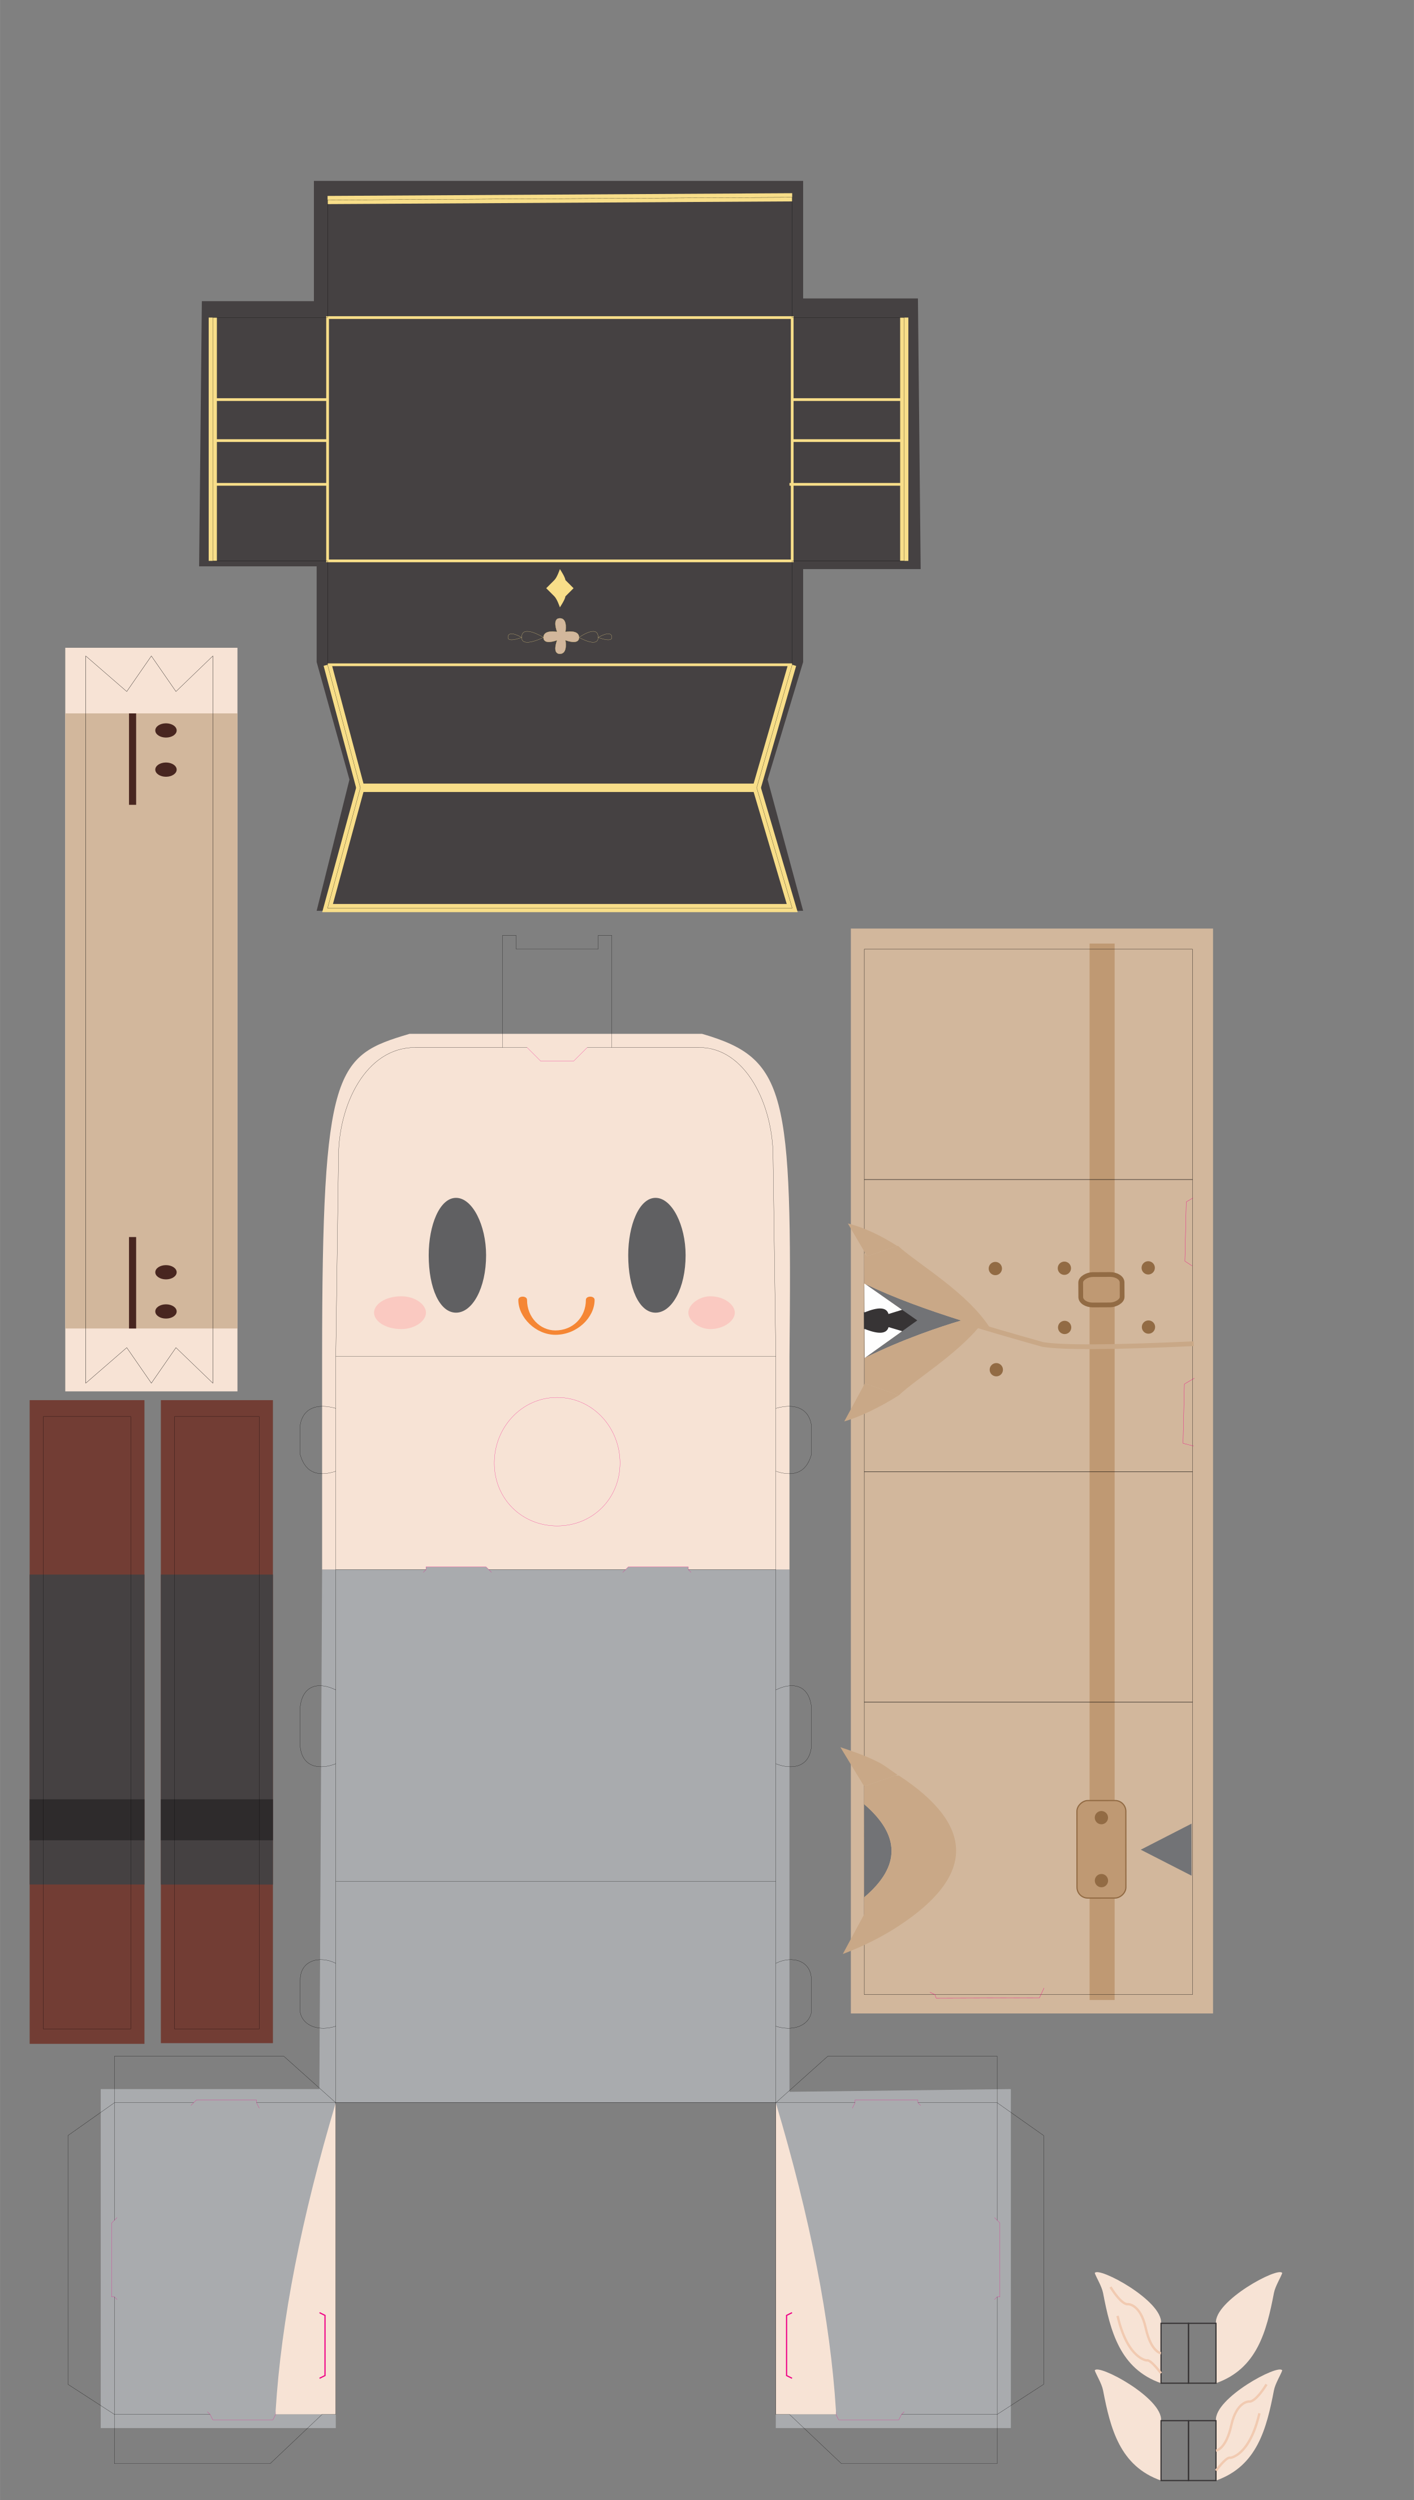 <?xml version="1.0" encoding="UTF-8" standalone="no"?>
<!-- Creator: CorelDRAW 2019 (64-Bit) -->

<svg
   xml:space="preserve"
   width="8.268in"
   height="14.616in"
   version="1.1"
   style="shape-rendering:geometricPrecision; text-rendering:geometricPrecision; image-rendering:optimizeQuality; fill-rule:evenodd; clip-rule:evenodd"
   viewBox="0 0 8262.11 14606.22"
   id="svg68"
   sodipodi:docname="messenger_elf.svg"
   inkscape:version="1.3 (0e150ed6c4, 2023-07-21)"
   inkscape:export-filename="messenger_elf.png"
   inkscape:export-xdpi="150"
   inkscape:export-ydpi="150"
   xmlns:inkscape="http://www.inkscape.org/namespaces/inkscape"
   xmlns:sodipodi="http://sodipodi.sourceforge.net/DTD/sodipodi-0.dtd"
   xmlns="http://www.w3.org/2000/svg"
   xmlns:svg="http://www.w3.org/2000/svg"><rect x="0" y="0" width="8262.11" height="14606.22" fill="#808080" stroke="none"/><sodipodi:namedview
   id="namedview68"
   pagecolor="#ffffff"
   bordercolor="#666666"
   borderopacity="1.0"
   inkscape:showpageshadow="2"
   inkscape:pageopacity="0.0"
   inkscape:pagecheckerboard="0"
   inkscape:deskcolor="#d1d1d1"
   inkscape:document-units="in"
   inkscape:export-bgcolor="#ffffffff"
   inkscape:zoom="0.70710678"
   inkscape:cx="504.16713"
   inkscape:cy="805.39462"
   inkscape:window-width="1904"
   inkscape:window-height="1006"
   inkscape:window-x="8"
   inkscape:window-y="34"
   inkscape:window-maximized="1"
   inkscape:current-layer="body" />&#10; <defs
   id="defs1">&#10;  <style
   type="text/css"
   id="style1">&#10;   <![CDATA[
    .str1 {stroke:black;stroke-miterlimit:2.613}
    .str0 {stroke:#EF0085;stroke-miterlimit:2.613}
    .str12 {stroke:#F8DE89;stroke-miterlimit:2.613}
    .str4 {stroke:#926B44;stroke-width:27.76;stroke-miterlimit:2.613}
    .str2 {stroke:#C9A887;stroke-width:27.76;stroke-miterlimit:2.613}
    .str9 {stroke:#482620;stroke-width:27.76;stroke-miterlimit:2.613}
    .str10 {stroke:#F8DE89;stroke-width:47.91;stroke-miterlimit:2.613}
    .str8 {stroke:#F1CAB1;stroke-width:13.88;stroke-miterlimit:2.613}
    .str11 {stroke:#F8DE89;stroke-width:15.97;stroke-miterlimit:2.613}
    .str3 {stroke:#373435;stroke-width:6.94;stroke-miterlimit:2.613}
    .str7 {stroke:#373435;stroke-width:6.94;stroke-miterlimit:2.613}
    .str5 {stroke:#926B44;stroke-width:6.94;stroke-miterlimit:2.613}
    .str6 {stroke:#EF0085;stroke-width:6.94;stroke-miterlimit:2.613}
    .str13 {stroke:#F8DE89;stroke-miterlimit:2.613}
    .fil0 {fill:none}
    .fil9 {fill:#FEFEFE}
    .fil4 {fill:#A9ABAE}
    .fil10 {fill:#727376}
    .fil2 {fill:#606062}
    .fil8 {fill:#373435}
    .fil14 {fill:#F58634}
    .fil18 {fill:#2E2B2C}
    .fil17 {fill:#454142}
    .fil16 {fill:#723D34}
    .fil7 {fill:#926B44}
    .fil12 {fill:#BF9973}
    .fil11 {fill:#C9A887}
    .fil1 {fill:#F7E3D5}
    .fil20 {fill:#F8DE89}
    .fil3 {fill:#FAC9C1}
    .fil13 {fill:#C9A887}
    .fil5 {fill:#D2B79C}
    .fil19 {fill:#482620}
    .fil15 {fill:#F7E3D5}
    .fil6 {fill:#BF9973}
   ]]>&#10;  </style>&#10; </defs>&#10; <g
   id="Layer_x0020_1"
   inkscape:label="Layer 1">&#10;  &#10;  <rect
   class="fil0"
   width="8262.11"
   height="14606.22"
   id="rect1" />&#10;  <path
   class="fil1"
   d="M4612.97 9169.73l0 -1245.7c15.97,-1549.14 -15.97,-1740.78 -511.05,-1884.52l-1708.84 0c-431.2,127.76 -511.06,191.65 -511.06,1884.52l0 1245.7 2730.95 0z"
   id="path1" />&#10;  <path
   class="fil2"
   d="M2840.25 7333.12c0,0 0,0 0,0 0,191.65 -79.85,335.38 -175.68,335.38 0,0 0,0 0,0 -95.82,0 -159.7,-143.74 -159.7,-335.38 0,0 0,0 0,0 0,-175.67 63.88,-335.38 159.7,-335.38 0,0 0,0 0,0 95.82,0 175.68,159.71 175.68,335.38zm1165.85 0c0,0 0,0 0,0 0,191.65 -79.85,335.38 -175.68,335.38 0,0 0,0 0,0 -95.82,0 -159.7,-143.74 -159.7,-335.38 0,0 0,0 0,0 0,-175.67 63.88,-335.38 159.7,-335.38 0,0 0,0 0,0 95.82,0 175.68,159.71 175.68,335.38z"
   id="path2" />&#10;  <path
   class="fil3"
   d="M2488.9 7668.51c0,47.91 -63.88,95.82 -143.73,95.82 0,0 0,0 0,0 0,0 0,0 0,0 -95.82,0 -159.71,-47.91 -159.71,-95.82 0,-47.91 63.88,-95.82 159.71,-95.82 0,0 0,0 0,0 0,0 0,0 0,0 79.85,0 143.73,47.91 143.73,95.82zm1804.66 0c0,47.91 -63.88,95.82 -143.73,95.82 0,0 0,0 0,0 0,0 0,0 0,0 -63.88,0 -127.76,-47.91 -127.76,-95.82 0,-47.91 63.88,-95.82 127.76,-95.82 0,0 0,0 0,0 0,0 0,0 0,0 79.85,0 143.73,47.91 143.73,95.82z"
   id="path3" />&#10;  <polygon
   class="fil4"
   points="1882.02,9169.73 2488.9,9169.73 2488.9,9153.76 2840.25,9153.76 2856.22,9169.73 3654.75,9169.73 3670.72,9153.76 4022.07,9153.76 4022.07,9169.73 4612.97,9169.73 4612.97,12220.1 5906.58,12204.13 5906.58,14184.47 4533.12,14184.47 4533.12,12283.98 1961.87,12283.98 1961.87,14184.47 588.41,14184.47 588.41,12204.13 1866.05,12204.13 "
   id="polygon3" />&#10;  <path
   class="fil0 str0"
   d="M684.23 12954.74l-15.97 15.97 -15.97 15.97 0 431.21 15.97 0 15.97 15.97m5126.53 -479.12l15.97 15.97 15.97 15.97 0 431.21 -15.97 0 -15.97 15.97m-926.29 654.79l0 15.97 15.97 31.94 351.35 0 15.97 -31.94 15.97 -15.97m-3673.21 0l0 15.97 -15.97 31.94 -351.35 0 -15.97 -31.94 -15.97 -15.97m303.44 -1772.73l-15.97 -31.94 0 -15.97 -351.35 0 -15.97 15.97 -15.97 15.97m3864.86 15.97l15.97 -31.94 0 -15.97 367.32 0 0 15.97 15.97 15.97m-2299.75 -6180.58l79.85 79.85 191.65 0 79.85 -79.85m207.61 3066.34l15.97 -15.97 15.97 -15.97 351.35 0 0 15.97 15.97 15.97m-1565.11 0l15.97 -15.97 0 -15.97 351.35 0 15.97 15.97 15.97 15.97m750.61 -638.82c0,0 0,0 0,0 0,207.62 -159.71,367.32 -367.32,367.32 0,0 0,0 0,0 -207.61,0 -367.32,-159.7 -367.32,-367.32 0,0 0,0 0,0 0,0 0,0 0,0 0,-207.61 159.71,-383.29 367.32,-383.29 0,0 0,0 0,0 207.61,0 367.32,175.68 367.32,383.29 0,0 0,0 0,0z"
   id="path4" />&#10;  <path
   class="fil0 str1"
   d="M4533.12 10990.37l-2571.25 0m2060.2 -1820.64l511.05 0m-1676.9 0l798.53 0m-1692.87 0l527.02 0m2044.22 -1245.7l-2571.25 0m2571.25 670.76l0 -367.32m-3864.86 4743.24l0 -686.73m558.97 1820.64l-558.97 0 0 -686.73m1213.76 686.73l-271.5 0m351.35 -1820.64l0 1820.64m2571.25 0l0 -1820.64m351.35 1820.64l-271.5 0m1213.76 -686.73l0 686.73 -558.97 0m95.82 -1820.64l463.14 0 0 686.73m-5158.47 -686.73l463.15 0m367.32 0l463.15 0 2571.25 0 463.15 0m-3034.39 -814.5l0 367.32m2571.25 -367.32l0 367.32m-1597.05 -5717.44l143.73 0 -143.73 0zm495.09 0l143.73 0 -143.73 0zm-1469.29 2108.1l0 367.32 0 -367.32zm0 1644.96l0 431.2 0 -431.2zm2571.25 0l0 431.2 0 -431.2z"
   id="path5" />&#10;  <path
   class="fil0 str1"
   d="M1019.61 10080.05l495.09 0m-1261.67 0l511.06 0m-511.06 -622.85l511.06 0m255.53 0l495.09 0m-1261.67 1293.61l511.06 0m255.53 0l495.09 0"
   id="path6" />&#10;  <path
   class="fil0 str1"
   d="M588.41 7812.24l495.09 0m-495.09 -1501.22l495.09 0m-495.09 -574.94l495.09 0m-495.09 -1517.2l495.09 0"
   id="path7" />&#10;  <path
   class="fil0 str1"
   d="M4421.32 4602.17l-2315.72 0m-191.65 -718.67l2714.98 0m-2714.98 -2028.25l2714.98 0 0 1421.37 -2714.98 0 0 -1421.37z"
   id="path8" />&#10;  <g
   id="body"
   transform="rotate(120,8871.378,12337.68)">&#10;   &#10;   &#10;   &#10;   &#10;   &#10;   &#10;   &#10;   &#10;   &#10;   &#10;   &#10;   &#10;   &#10;   &#10;   &#10;   &#10;   &#10;   &#10;   &#10;   &#10;   &#10;   &#10;   &#10;   &#10;   &#10;   &#10;   &#10;   &#10;   &#10;   &#10;   &#10;   &#10;   &#10;  <rect
   style="font-variation-settings:normal;opacity:1;vector-effect:none;fill:#d2b79c;fill-opacity:1;fill-rule:evenodd;stroke:none;stroke-width:1.327;stroke-linecap:butt;stroke-linejoin:miter;stroke-miterlimit:4;stroke-dasharray:none;stroke-dashoffset:0;stroke-opacity:1;-inkscape-stroke:none;stop-color:#000000;stop-opacity:1"
   id="rect70"
   width="6337.815"
   height="2116.402"
   x="-938.684"
   y="-19020.16"
   transform="rotate(150)" /><rect
   style="font-variation-settings:normal;opacity:1;vector-effect:none;fill:#bf9973;fill-opacity:1;fill-rule:evenodd;stroke:none;stroke-width:1.403;stroke-linecap:butt;stroke-linejoin:miter;stroke-miterlimit:4;stroke-dasharray:none;stroke-dashoffset:0;stroke-opacity:1;-inkscape-stroke:none;stop-color:#000000;stop-opacity:1"
   id="rect72"
   width="6171.731"
   height="146.416"
   x="-860.134"
   y="-17625.158"
   transform="rotate(150)" /><path
   id="rect68"
   style="font-variation-settings:normal;opacity:1;vector-effect:none;fill:none;fill-opacity:1;stroke:#000000;stroke-width:1.332;stroke-linecap:butt;stroke-linejoin:miter;stroke-miterlimit:2.613;stroke-dasharray:none;stroke-dashoffset:0;stroke-opacity:1;-inkscape-stroke:none;stop-color:#000000;stop-opacity:1"
   d="m 6064.956,18370.522 -1165.297,672.785 -959.004,-1661.042 1165.298,-672.785 z"
   sodipodi:nodetypes="ccccc" /><path
   id="rect68-3"
   style="font-variation-settings:normal;clip-rule:evenodd;vector-effect:none;fill:none;fill-opacity:1;fill-rule:evenodd;stroke:#000000;stroke-width:1.332;stroke-linecap:butt;stroke-linejoin:miter;stroke-miterlimit:2.613;stroke-dasharray:none;stroke-dashoffset:0;stroke-opacity:1;-inkscape-stroke:none;image-rendering:optimizeQuality;shape-rendering:geometricPrecision;text-rendering:geometricPrecision;stop-color:#000000"
   d="m 8709.225,16843.811 -1165.296,672.784 -959.006,-1661.041 1165.298,-672.785 z"
   sodipodi:nodetypes="ccccc" /><path
   id="rect69-3"
   style="font-variation-settings:normal;opacity:1;vector-effect:none;fill:none;fill-opacity:1;stroke:#000000;stroke-width:1.283;stroke-linecap:butt;stroke-linejoin:miter;stroke-miterlimit:2.613;stroke-dasharray:none;stroke-dashoffset:0;stroke-opacity:1;-inkscape-stroke:none;stop-color:#000000;stop-opacity:1"
   d="m 7543.928,17516.595 -1479.024,853.914 -959.017,-1661.07 1479.021,-853.912 z"
   sodipodi:nodetypes="ccccc" /><path
   id="rect69-3-0-0"
   style="font-variation-settings:normal;clip-rule:evenodd;vector-effect:none;fill:none;fill-opacity:1;fill-rule:evenodd;stroke:#000000;stroke-width:1.283;stroke-linecap:butt;stroke-linejoin:miter;stroke-miterlimit:2.613;stroke-dasharray:none;stroke-dashoffset:0;stroke-opacity:1;-inkscape-stroke:none;image-rendering:optimizeQuality;shape-rendering:geometricPrecision;text-rendering:geometricPrecision;stop-color:#000000"
   d="m 10188.248,15989.898 -1479.024,853.913 -959.018,-1661.069 1479.021,-853.913 z"
   sodipodi:nodetypes="ccccc" /><path
   d="m 9984.737,15664.591 -2.773,-31.974 14.598,-17.375 -302.978,-521.375 -31.976,2.775 -31.973,2.776"
   id="path72"
   style="font-variation-settings:normal;opacity:1;vector-effect:none;fill:none;fill-opacity:1;stroke:#ef0085;stroke-width:1.421;stroke-linecap:butt;stroke-linejoin:miter;stroke-miterlimit:2.613;stroke-dasharray:none;stroke-dashoffset:0;stroke-opacity:1;-inkscape-stroke:none;stop-color:#000000;stop-opacity:1" /><path
   d="m 6451.053,15925.061 16.924,61.917 -303.923,166.259 -59.13,-33.746"
   id="path71"
   style="font-variation-settings:normal;opacity:1;vector-effect:none;fill:none;fill-opacity:1;stroke:#ef0085;stroke-width:1.421;stroke-linecap:butt;stroke-linejoin:miter;stroke-miterlimit:2.613;stroke-dasharray:none;stroke-dashoffset:0;stroke-opacity:1;-inkscape-stroke:none;stop-color:#000000;stop-opacity:1" /><path
   d="m 5543.872,16459.002 -2.787,50.67 -303.916,166.246 -39.42,-22.497"
   id="path11"
   style="font-variation-settings:normal;opacity:1;vector-effect:none;fill:none;fill-opacity:1;stroke:#ef0085;stroke-width:1.421;stroke-linecap:butt;stroke-linejoin:miter;stroke-miterlimit:2.613;stroke-dasharray:none;stroke-dashoffset:0;stroke-opacity:1;-inkscape-stroke:none;stop-color:#000000;stop-opacity:1" /><path
   class="fil0 str2"
   d="m 6590.871,18066.332 c -24.556,-340.205 -127.182,-742.208 -212.956,-1080.535 -40.457,-108.04 -188.719,-361.901 -444.782,-761.562"
   id="path14" /><circle
   class="fil7"
   transform="rotate(149.713)"
   r="38.823"
   id="circle14"
   cx="2912.898"
   cy="-18155.871"
   style="stroke-width:1.421" /><circle
   class="fil7"
   transform="matrix(0.864,-0.504,-0.504,-0.864,0,0)"
   r="38.823"
   id="circle15"
   cx="-3493.433"
   cy="-18155.805"
   style="stroke-width:1.421" /><circle
   class="fil7"
   transform="matrix(0.864,-0.504,-0.504,-0.864,0,0)"
   r="38.823"
   id="circle16"
   cx="-3493.449"
   cy="-17752.482"
   style="stroke-width:1.421" /><circle
   class="fil7"
   transform="matrix(0.864,-0.504,-0.504,-0.864,0,0)"
   r="38.823"
   id="circle17"
   cx="-3493.447"
   cy="-17262.674"
   style="stroke-width:1.421" /><circle
   class="fil7"
   transform="matrix(0.864,-0.504,-0.504,-0.864,0,0)"
   r="38.823"
   id="circle18"
   cx="-3147.588"
   cy="-17752.496"
   style="stroke-width:1.421" /><circle
   class="fil7"
   transform="matrix(0.864,-0.504,-0.504,-0.864,0,0)"
   r="38.823"
   id="circle19"
   cx="-3147.588"
   cy="-17262.689"
   style="stroke-width:1.421" /><path
   class="fil8 str3"
   d="m 6819.605,17932.739 c -12.509,-88.031 -38.86,-126.778 -79.081,-116.222 -10.371,2.72 -21.66,8.712 -33.875,17.989 -14.076,6.086 -24.85,12.978 -32.312,20.665 -28.946,29.849 -8.164,71.847 62.37,125.977 l 82.904,-48.42 z"
   id="path19" /><path
   class="fil8 str3"
   d="m 6721.131,17735.502 c -65.603,-29.799 -98.417,-44.696 -98.417,-44.696 0,0 -3.145,35.903 -9.423,107.683 0,0 20.352,18.896 61.046,56.682 7.469,-7.698 18.223,-14.586 32.312,-20.665 12.215,-9.277 23.504,-15.269 33.875,-17.989 -12.928,-54.01 -19.393,-81.015 -19.393,-81.015 z"
   id="path20" /><path
   class="fil9"
   d="m 6966.5,17846.933 c -106.563,-48.397 -188.351,-85.535 -245.369,-111.431 0,0 6.465,27.005 19.393,81.015 40.221,-10.556 66.578,28.179 79.081,116.222 l 146.887,-85.795 z"
   id="path21"
   style="stroke-width:1.421" /><path
   class="fil9"
   d="m 6736.707,17981.148 c -70.529,-54.141 -91.316,-96.128 -62.37,-125.977 -40.694,-37.786 -61.046,-56.682 -61.046,-56.682 -5.342,61.138 -12.969,148.33 -22.88,261.543 0.162,2.09 0.322,4.192 0.467,6.288 z"
   id="path22"
   style="stroke-width:1.421" /><path
   class="fil10"
   d="m 6966.5,17846.933 c -207.01,-137.301 -381.609,-293.294 -471.457,-378.323 44.566,201.732 81.462,405.633 95.368,591.422 9.917,-113.226 17.538,-200.405 22.88,-261.543 6.285,-71.793 9.423,-107.683 9.423,-107.683 0,0 32.805,14.909 98.417,44.696 57.018,25.896 138.81,63.053 245.369,111.431 z"
   id="path23"
   style="stroke-width:1.421" /><path
   class="fil11"
   d="m 7055.563,17565.499 c -133.289,-39.988 -363.253,-168.692 -585.766,-207.784 8.604,36.817 17.052,73.821 25.246,110.895 89.854,85.017 264.458,241.029 471.457,378.323 l 128.251,-74.9 -39.196,-206.522 z"
   id="path24"
   style="stroke-width:1.421" /><path
   class="fil11"
   d="m 6590.411,18060.032 c -13.906,-185.789 -50.809,-389.678 -95.368,-591.422 -8.188,-37.086 -16.642,-74.078 -25.246,-110.895 -4.138,-17.661 -8.295,-35.265 -12.499,-52.815 l -5.816,-9.962 c -117.577,221.457 -114.877,552.788 -149.662,711.789 l 142.887,125.984 c -2.625,6.289 -4.888,12.607 -6.809,18.923 l 1.751,3.011 150.15,-87.697 c 0.203,-2.306 0.394,-4.618 0.603,-6.905 z"
   id="path25"
   style="stroke-width:1.421" /><rect
   class="fil6 str4"
   transform="rotate(149.713)"
   width="177.59"
   height="241.826"
   rx="46.355"
   ry="70.577"
   id="rect25"
   x="3288.247"
   y="-17660.258" /><rect
   class="fil12 str5"
   transform="rotate(149.958)"
   width="569.532"
   height="285.789"
   rx="62.868"
   ry="62.868"
   id="rect26"
   x="-251.621"
   y="-17698.9" /><circle
   class="fil7"
   transform="rotate(149.958)"
   r="38.823"
   id="circle26"
   cx="-149.871"
   cy="-17556.002"
   style="stroke-width:1.421" /><circle
   class="fil7"
   transform="rotate(149.958)"
   r="38.823"
   id="circle27"
   cx="218.039"
   cy="-17556.002"
   style="stroke-width:1.421" /><polygon
   class="fil10"
   points="7872.26,12349.68 7767.78,12296.18 7663.31,12242.69 7767.78,12189.19 7872.26,12135.69 7872.26,12242.69 "
   id="polygon27"
   transform="matrix(-0.711,-1.23,1.23,-0.711,-962.303,33144.314)" /><path
   class="fil10"
   d="m 9696.147,16274.317 c -264.413,-95.293 -419.496,-1.482 -470.593,272.158 z"
   id="path27"
   style="stroke-width:1.421" /><path
   class="fil13"
   d="m 9740.405,16015.959 c -477.62,-240.419 -731.429,-93.813 -761.4,439.801 l 0.837,-0.483 7.933,13.716 -1.588,0.918 148.804,128.941 90.577,-52.383 c 51.096,-273.639 206.18,-367.45 470.593,-272.16 l 87.145,-50.397 -36.163,-193.184 -0.05,-0.173 -8.003,-13.84 1.315,-0.761 z"
   id="path28"
   style="stroke-width:1.421" /><path
   class="fil13"
   d="m 10045.856,16216.921 c -52.319,-42.907 -107.965,-83.664 -165.671,-120.751 -2.522,-1.617 -5.044,-3.233 -7.566,-4.836 -6.144,-3.895 -12.303,-7.763 -18.486,-11.574 -38.382,-23.689 -77.611,-45.688 -117.275,-65.586 l 41.632,210.743 162.355,-4.856 45.284,-1.356 59.755,-1.785 z"
   id="path29"
   inkscape:transform-center-x="165.00384"
   inkscape:transform-center-y="48.352903"
   style="stroke-width:1.421" /><path
   class="fil13"
   d="m 9006.517,16833.536 c -13.03,-66.385 -27.736,-137.628 -33.102,-206.034 -0.234,-2.984 -0.465,-5.968 -0.678,-8.948 -0.536,-7.258 -1.011,-14.519 -1.444,-21.769 -2.711,-45.022 6.356,-88.842 7.6,-133.212 l 156.07,135.261 -128.452,234.69 z"
   id="path30"
   style="stroke-width:1.421" /><path
   class="fil13"
   d="m 6334.927,18325.044 109.767,-192.34 -140.135,-123.547 c -5.267,122.13 4.854,227.419 30.368,315.887 z"
   id="path31"
   style="stroke-width:1.421" /><path
   class="fil13"
   d="m 7347.103,17765.209 c -72.549,-68.924 -177.517,-139.84 -291.548,-199.698 l 39.209,206.529 z"
   id="path32"
   style="stroke-width:1.421" /></g>&#10;  <path
   class="fil14"
   d="M3028.55 7593.96c0,101.89 101.89,203.78 216.51,203.78 127.36,0 229.25,-101.89 229.25,-203.78 0,-25.47 -50.95,-25.47 -50.95,0 0,101.89 -76.42,178.3 -178.3,178.3 -89.15,0 -165.57,-76.41 -165.57,-178.3 0,-25.47 -50.94,-25.47 -50.94,0z"
   id="path33" />&#10;  <path
   class="fil15"
   d="M4533.12 12283.98l0 1820.64 79.85 0 271.5 0 0 -23.15c-32.71,-523.44 -149.83,-1122.6 -351.35,-1797.49z"
   id="path34" />&#10;  <path
   class="fil15"
   d="M1961.87 12283.98l0 1820.64 -79.85 0 -271.5 0 0 -23.15c32.71,-523.44 149.83,-1122.6 351.35,-1797.49z"
   id="path35" />&#10;  <path
   class="fil0 str6"
   d="M4628.01 13510.37c-21.29,10.65 -31.94,15.97 -31.94,15.97 0,234.23 0,351.35 0,351.35 21.29,10.65 31.94,15.97 31.94,15.97"
   id="path36" />&#10;  <path
   class="fil0 str6"
   d="M1866.98 13510.37c21.29,10.65 31.94,15.97 31.94,15.97 0,234.23 0,351.35 0,351.35 -21.29,10.65 -31.94,15.97 -31.94,15.97"
   id="path37" />&#10;  <g
   id="_1928620948800">&#10;   <g
   id="g40">&#10;    <path
   class="fil15"
   d="M6445.39 13395.4c42.77,222.33 97.68,442.63 338.67,526.91l0 -349.84c12.32,-131.08 -367.45,-334.76 -387.23,-293.55 8.96,25.99 40.94,76.84 48.56,116.48z"
   id="path38" />&#10;    <rect
   class="fil0 str7"
   x="6784.07"
   y="13572.47"
   width="160.54"
   height="349.84"
   id="rect38" />&#10;    <path
   class="fil0 str8"
   d="M6488.58 13360.57c70.79,112.43 102.02,99.94 102.02,99.94 0,0 72.86,-2.08 104.09,139.49 31.23,141.57 89.38,147.4 89.38,147.4"
   id="path39" />&#10;    <path
   class="fil0 str8"
   d="M6784.07 13864.4c-68.56,-89.52 -83.13,-74.95 -83.13,-74.95 0,0 -112.42,-8.33 -170.72,-260.24"
   id="path40" />&#10;   </g>&#10;   <g
   id="g41">&#10;    <path
   class="fil15"
   d="M7443.82 13395.4c-42.77,222.33 -97.68,442.63 -338.67,526.91l0 -349.84c-12.32,-131.08 367.45,-334.76 387.23,-293.55 -8.96,25.99 -40.94,76.84 -48.56,116.48z"
   id="path41" />&#10;    <rect
   class="fil0 str7"
   x="6944.61"
   y="13572.47"
   width="160.54"
   height="349.84"
   id="rect41" />&#10;   </g>&#10;   <g
   id="g44">&#10;    <path
   class="fil15"
   d="M7443.82 13964.22c-42.77,222.33 -97.68,442.63 -338.67,526.91l0 -349.84c-12.32,-131.08 367.45,-334.76 387.23,-293.55 -8.96,25.99 -40.94,76.84 -48.56,116.48z"
   id="path42" />&#10;    <rect
   class="fil0 str7"
   x="6944.61"
   y="14141.29"
   width="160.54"
   height="349.84"
   id="rect42" />&#10;    <path
   class="fil0 str8"
   d="M7400.64 13929.38c-70.79,112.43 -102.02,99.94 -102.02,99.94 0,0 -72.86,-2.08 -104.09,139.49 -31.23,141.57 -89.38,147.4 -89.38,147.4"
   id="path43" />&#10;    <path
   class="fil0 str8"
   d="M7105.15 14433.21c68.56,-89.52 83.13,-74.95 83.13,-74.95 0,0 112.42,-8.33 170.72,-260.24"
   id="path44" />&#10;   </g>&#10;   <g
   id="g45">&#10;    <path
   class="fil15"
   d="M6445.39 13964.22c42.77,222.33 97.68,442.63 338.67,526.91l0 -349.84c12.32,-131.08 -367.45,-334.76 -387.23,-293.55 8.96,25.99 40.94,76.84 48.56,116.48z"
   id="path45" />&#10;    <rect
   class="fil0 str7"
   x="6784.07"
   y="14141.29"
   width="160.54"
   height="349.84"
   id="rect45" />&#10;   </g>&#10;  </g>&#10;  <path
   class="fil0 str1"
   d="M4533.12 12283.98l0 1820.64 79.85 0 303.44 287.47 910.32 0 0 -287.47 271.5 -175.68 0 -1453.32 -271.5 -191.65 0 -271.5 -990.17 0 -303.44 271.5 0 -447.18c95.82,31.94 191.65,0 207.62,-79.85l0 -191.65c0,-111.79 -111.79,-143.73 -207.62,-95.82l0 -1165.85c79.85,31.94 191.65,31.94 207.62,-95.82l0 -239.56c-15.97,-127.77 -111.79,-143.74 -207.62,-95.82l0 -1277.64c95.82,31.94 175.68,15.97 207.62,-95.82l0 -175.68c-15.97,-95.82 -95.82,-127.76 -207.62,-95.82l0 -303.44 -15.97 -1165.84c0,-303.44 -159.71,-638.82 -431.2,-638.82l-511.06 0 0 -654.79 -79.85 0 0 79.85 -479.12 0 0 -79.85 -79.85 0 0 654.79 -511.06 0c-287.47,0 -447.17,335.38 -447.17,638.82l-15.97 1165.84 0 303.44c-111.79,-31.94 -191.65,0 -207.62,95.82l0 175.68c31.94,111.79 111.79,127.76 207.62,95.82l0 1277.64c-95.82,-47.91 -191.65,-31.94 -207.62,95.82l0 239.56c15.97,127.76 127.76,127.76 207.62,95.82l0 1165.85c-95.82,-47.91 -207.62,-15.97 -207.62,95.82l0 191.65c15.97,79.85 111.79,111.79 207.62,79.85l0 447.18 -303.44 -271.5 -990.17 0 0 271.5 -271.5 191.65 0 1453.32 271.5 175.68 0 287.47 910.32 0 303.44 -287.47 79.86 0 0 -1820.64 2571.25 0z"
   id="path46" />&#10;  <g
   id="_1928603113648">&#10;   <g
   id="g49">&#10;    <path
   class="fil16"
   d="M173.17 8179.56l670.76 0 0 3760.34 -670.76 0 0 -3760.34zm766.59 0l654.79 0 0 3756.34 -654.79 0 0 -3756.34z"
   id="path47" />&#10;    <path
   class="fil17"
   d="M173.17 9198.52l175.68 0 319.41 0 175.68 0 0 1810.54 -670.76 0 0 -1810.54zm766.59 0l159.7 0 319.41 0 175.68 0 0 1810.97 -654.79 0 0 -1810.97z"
   id="path48" />&#10;    <path
   class="fil18"
   d="M173.17 10511.26l670.76 0 0 239.55 -670.76 0 0 -239.55zm766.59 0l654.79 0 0 239.55 -654.79 0 0 -239.55z"
   id="path49" />&#10;   </g>&#10;   <path
   class="fil0 str1"
   d="M764.08 8275.38l-511.06 0 0 3577.39 511.06 0 0 -3577.39zm255.53 0l495.09 0 0 3577.39 -495.09 0 0 -3577.39z"
   id="path50" />&#10;  </g>&#10;  <g
   id="_1928627223664"
   transform="matrix(1.5,0,0,1,-381.647,-51.32)">&#10;   <g
   id="g54">&#10;    <polygon
   class="fil1"
   points="1179.32,8179.56 1179.32,3835.58 508.56,3835.58 508.56,8179.56 "
   id="polygon50" />&#10;    <polygon
   class="fil5"
   points="1179.32,7812.24 1179.32,4218.88 508.56,4218.88 508.56,7812.24 "
   id="polygon51" />&#10;    <path
   class="fil0 str9"
   d="m 770.76,7278.05 c 0,178.06 0,356.12 0,534.19"
   id="path51" />&#10;    <circle
   class="fil19"
   cx="900.88"
   cy="7483.7"
   r="41.64"
   id="circle51" />&#10;    <circle
   class="fil19"
   cx="900.88"
   cy="7712.65"
   r="41.64"
   id="circle52" />&#10;    <path
   class="fil0 str9"
   d="m 770.76,4753.07 c 0,-178.06 0,-356.12 0,-534.19"
   id="path52" />&#10;    <circle
   class="fil19"
   cx="900.88"
   cy="4547.42"
   r="41.64"
   id="circle53" />&#10;    <circle
   class="fil19"
   cx="900.88"
   cy="4318.47"
   r="41.64"
   id="circle54" />&#10;   </g>&#10;   <polygon
   class="fil0 str1"
   points="843.93,8131.65 939.76,7924.03 1083.49,8131.65 1083.49,3883.5 939.76,4091.11 843.93,3883.5 748.11,4091.11 588.41,3883.5 588.41,8131.65 748.11,7924.03 "
   id="polygon54" />&#10;  </g>&#10;  <g
   id="_1929680873088">&#10;   <g
   id="g68">&#10;    <polygon
   class="fil17"
   points="1850.08,5320.84 4692.83,5320.84 4485.21,4554.26 4692.83,3867.53 4692.83,3324.53 5379.56,3324.53 5363.59,1743.45 4692.83,1743.45 4692.83,1056.72 1834.11,1056.72 1834.11,1759.42 1179.32,1759.42 1163.34,3308.56 1850.08,3308.56 1850.08,3867.53 2041.72,4554.26 "
   id="polygon55" />&#10;    <polygon
   class="fil0 str10"
   points="1913.96,5304.87 2105.61,4602.17 4421.32,4602.17 4628.94,5304.87 "
   id="polygon56" />&#10;    <polyline
   class="fil0 str10"
   points="4628.94,3883.5 4421.32,4602.17 2105.61,4602.17 1913.96,3883.5 "
   id="polyline56" />&#10;    <path
   class="fil0 str10"
   d="M4628.94 1152.54l-2714.98 15.97m-670.76 686.73l0 1421.37m4040.53 0l0 -1421.37"
   id="path56" />&#10;    <polygon
   class="fil0 str11"
   points="1913.96,3276.62 4628.94,3276.62 4628.94,1855.24 1913.96,1855.24 "
   id="polygon57" />&#10;    <line
   class="fil0 str11"
   x1="4628.94"
   y1="2334.36"
   x2="5283.73"
   y2="2334.36"
   id="line57" />&#10;    <line
   class="fil0 str11"
   x1="4628.94"
   y1="2573.91"
   x2="5283.73"
   y2="2573.91"
   id="line58" />&#10;    <line
   class="fil0 str11"
   x1="4612.97"
   y1="2829.44"
   x2="5283.73"
   y2="2829.44"
   id="line59" />&#10;    <path
   class="fil20"
   d="M3303.39 3484.23c0,15.97 -31.94,63.89 -31.94,63.89 0,0 -15.97,-47.91 -31.94,-63.89 -15.97,-15.97 -47.91,-47.91 -47.91,-47.91 0,0 31.94,-31.94 47.91,-47.91 15.97,-15.97 31.94,-63.88 31.94,-63.88 0,0 31.94,47.91 31.94,63.88 15.97,15.97 47.91,47.91 47.91,47.91 0,0 -31.94,31.94 -47.91,47.91z"
   id="path59" />&#10;    <line
   class="fil0 str11"
   x1="1913.96"
   y1="2334.36"
   x2="1259.17"
   y2="2334.36"
   id="line60" />&#10;    <line
   class="fil0 str11"
   x1="1913.96"
   y1="2573.91"
   x2="1259.17"
   y2="2573.91"
   id="line61" />&#10;    <line
   class="fil0 str11"
   x1="1913.96"
   y1="2829.44"
   x2="1259.17"
   y2="2829.44"
   id="line62" />&#10;    <line
   class="fil0 str11"
   x1="1913.96"
   y1="3883.5"
   x2="4628.94"
   y2="3883.5"
   id="line63" />&#10;    <path
   class="fil5"
   d="M3383.25 3723.79c0,47.91 -79.85,15.97 -79.85,15.97 0,0 15.97,79.85 -31.94,79.85 -47.91,0 -15.97,-79.85 -15.97,-79.85 0,0 -79.85,31.94 -79.85,-15.97 0,-47.91 79.85,-31.94 79.85,-31.94 0,0 -31.94,-79.85 15.97,-79.85 47.91,0 31.94,79.85 31.94,79.85 0,0 79.85,-15.97 79.85,31.94z"
   id="path63" />&#10;    <path
   class="fil0 str12"
   d="M3383.25 3723.79c0,47.91 -79.85,15.97 -79.85,15.97 0,0 15.97,79.85 -31.94,79.85 -47.91,0 -15.97,-79.85 -15.97,-79.85 0,0 -79.85,31.94 -79.85,-15.97 0,-47.91 79.85,-31.94 79.85,-31.94 0,0 -31.94,-79.85 15.97,-79.85 47.91,0 31.94,79.85 31.94,79.85 0,0 79.85,-15.97 79.85,31.94z"
   id="path64" />&#10;    <path
   class="fil0 str13"
   d="M3495.04 3723.79c0,63.88 -111.79,0 -111.79,0 0,0 111.79,-79.85 111.79,0z"
   id="path65" />&#10;    <path
   class="fil0 str13"
   d="M3574.89 3723.79c0,31.94 -79.85,0 -79.85,0 0,0 79.85,-47.91 79.85,0z"
   id="path66" />&#10;    <path
   class="fil0 str13"
   d="M3047.87 3723.79c0,63.88 127.76,0 127.76,0 0,0 -127.76,-79.85 -127.76,0z"
   id="path67" />&#10;    <path
   class="fil0 str12"
   d="M2968.01 3723.79c0,31.94 79.86,0 79.86,0 0,0 -79.86,-47.91 -79.86,0z"
   id="path68" />&#10;   </g>&#10;   <polygon
   class="fil0 str1"
   points="4628.94,5304.87 4421.32,4602.17 4628.94,3883.5 4628.94,3276.62 5283.73,3276.62 5283.73,1855.24 4628.94,1855.24 4628.94,1152.54 1913.96,1168.51 1913.96,1855.24 1243.2,1855.24 1243.2,3276.62 1913.96,3276.62 1913.96,3883.5 2105.61,4602.17 1913.96,5304.87 "
   id="polygon68" />&#10;  </g>&#10; </g>&#10;</svg>
